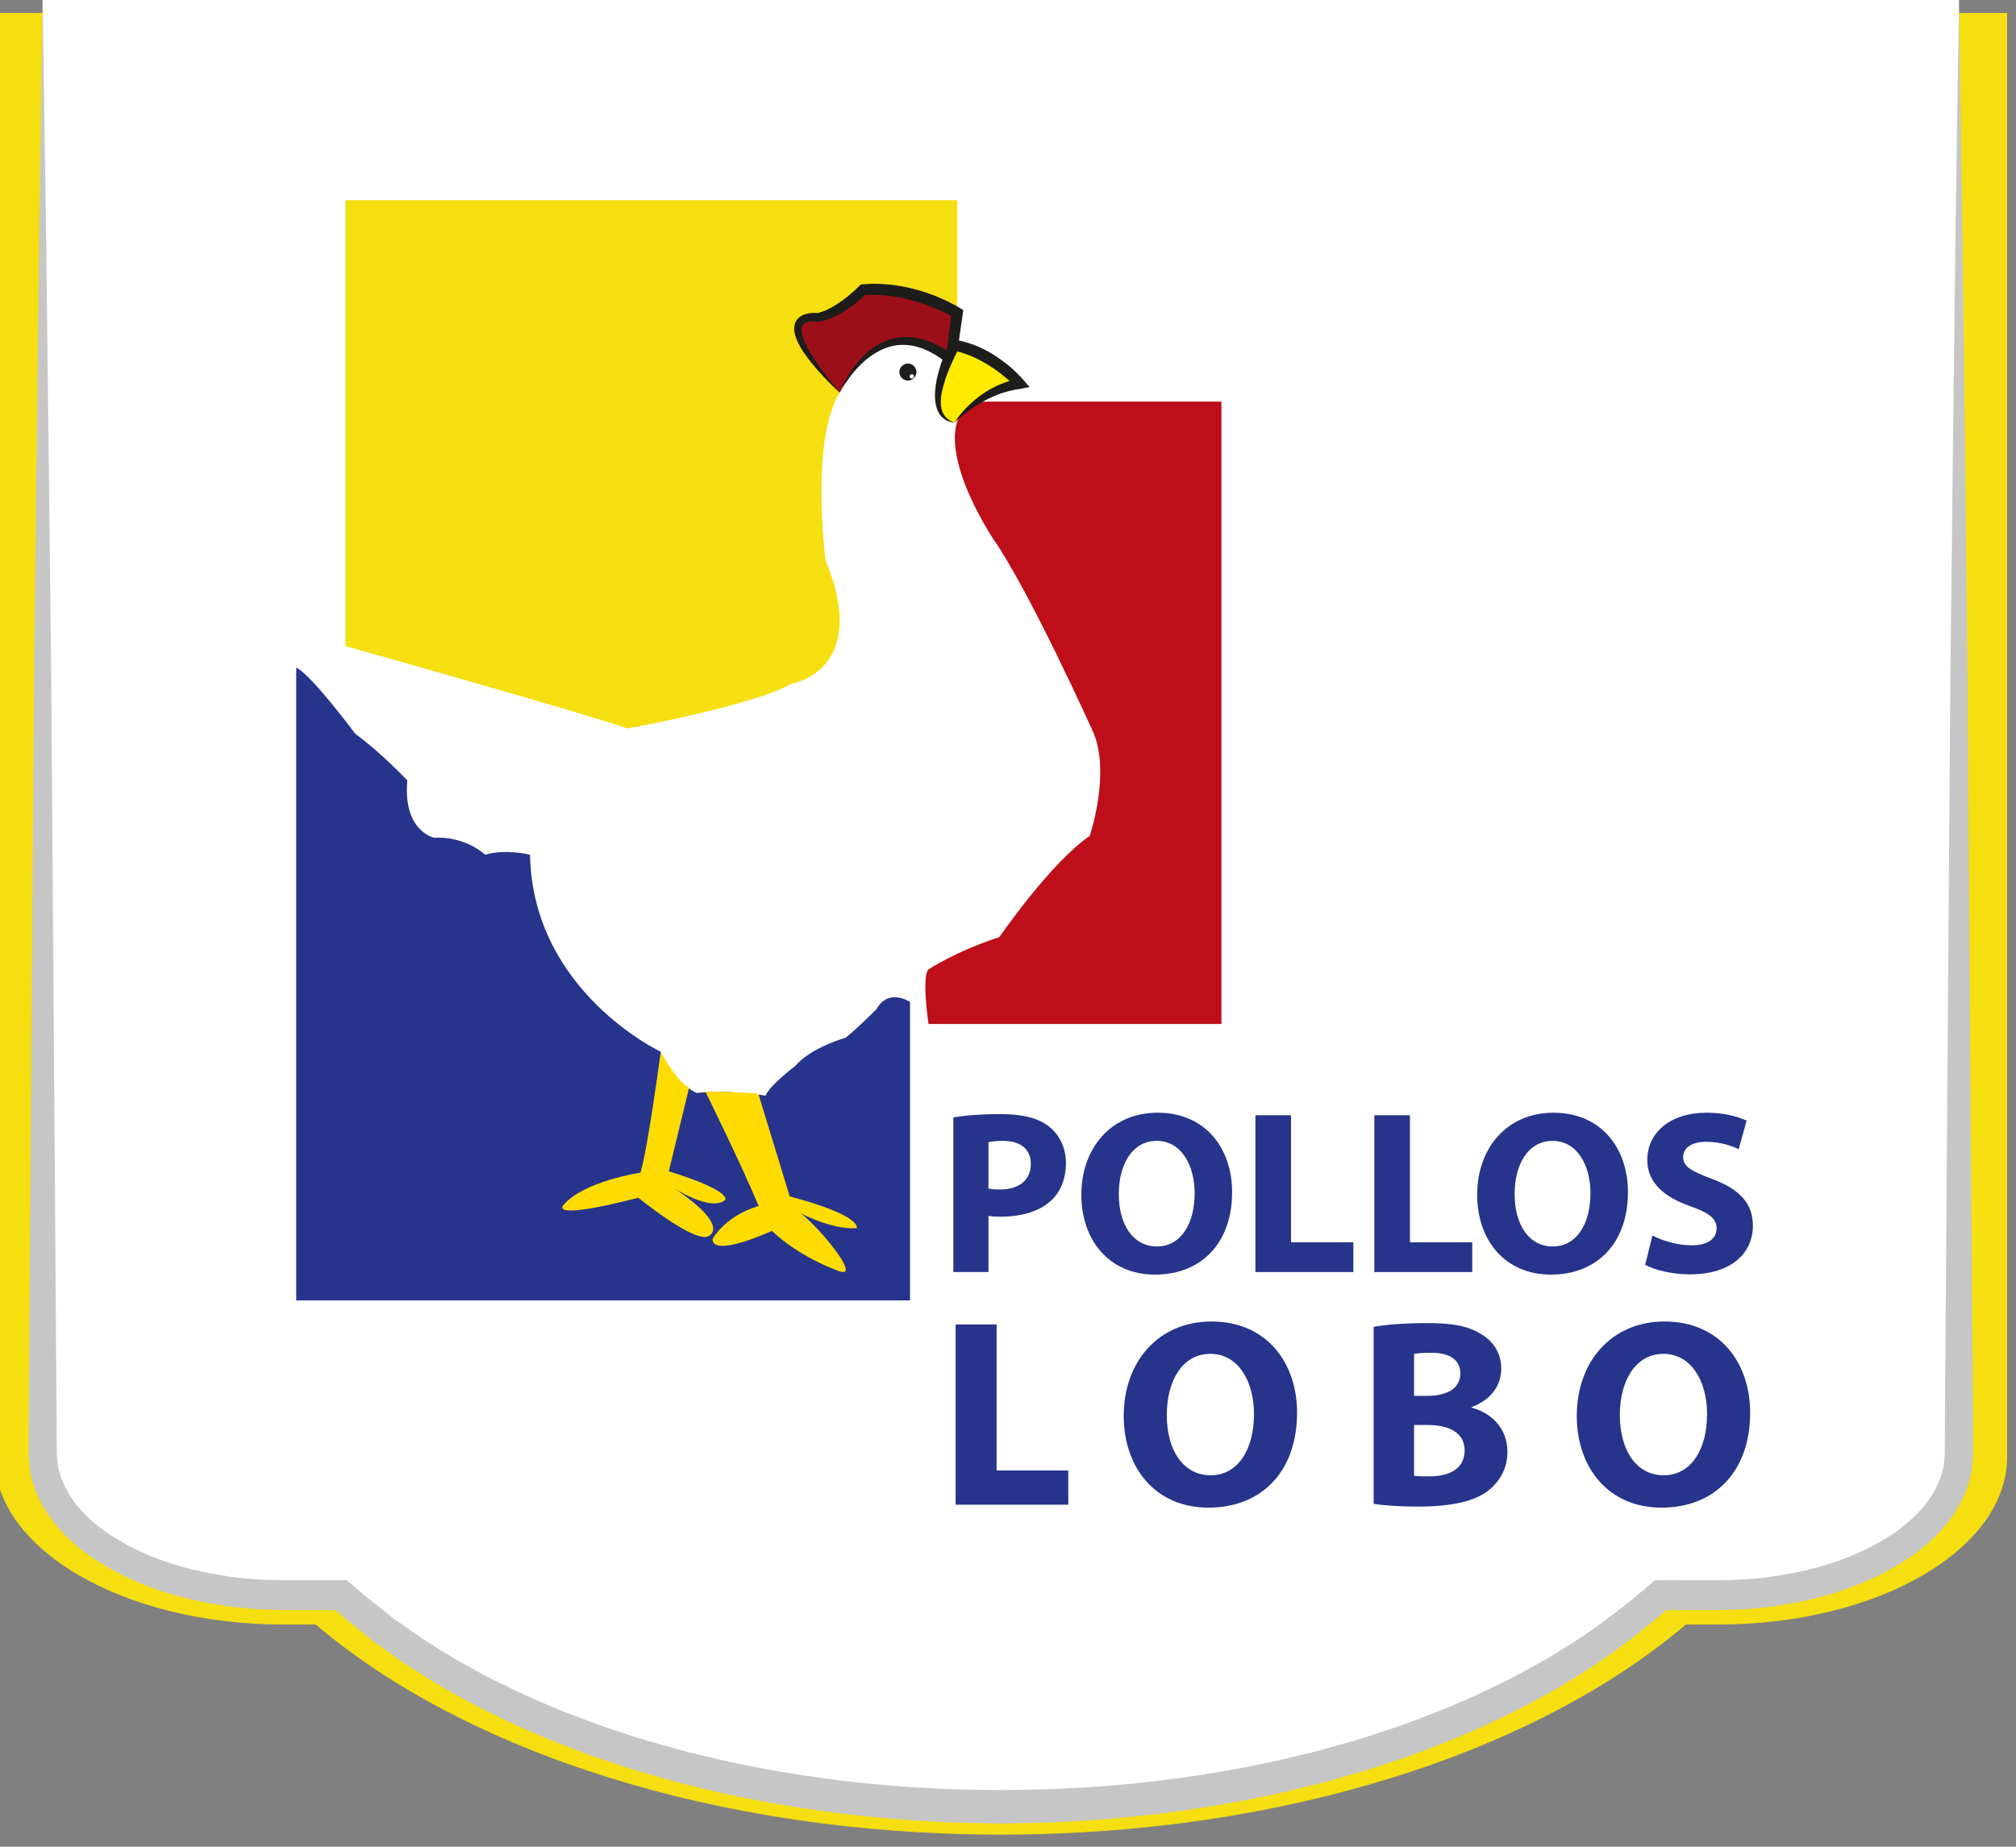 <?xml version="1.0" encoding="utf-8"?>
<!-- Generator: Adobe Illustrator 17.0.0, SVG Export Plug-In . SVG Version: 6.00 Build 0)  -->
<!DOCTYPE svg PUBLIC "-//W3C//DTD SVG 1.1//EN" "http://www.w3.org/Graphics/SVG/1.1/DTD/svg11.dtd">
<svg version="1.1" id="Capa_1" xmlns="http://www.w3.org/2000/svg" xmlns:xlink="http://www.w3.org/1999/xlink" x="0px" y="0px"
	 width="180.457px" height="165.349px" viewBox="0 0 180.457 165.349" enable-background="new 0 0 180.457 165.349"
	 xml:space="preserve">
<rect x="0" y="0" width="180.457" height="165.349" fill="#808080" stroke="none"/>
<g>
	<path fill="#F5DF11" d="M-0.492,1.162v129.277c0,8.292,11.577,15.013,25.858,15.013h2.893
		c13.369,11.356,35.847,18.811,61.323,18.811c25.483,0,47.957-7.455,61.329-18.811h2.893c14.281,0,25.858-6.721,25.858-15.013V1.162
		"/>
	<path fill="#FFFFFF" d="M3.817,0v130.221c0,6.95,9.666,12.603,21.548,12.603h5.167l1.284,1.098
		c13.065,11.178,34.659,17.851,57.765,17.851c23.108,0,44.705-6.673,57.772-17.851l1.284-1.098h5.166
		c11.882,0,21.549-5.653,21.549-12.603V0"/>
	<path fill="#C6C6C6" d="M3.817,0l0.301,20.332L4.36,40.665l0.228,20.332L4.736,81.33l0.295,40.665l0.037,5.083l0.016,2.541v0.527
		l0.056,0.632l0.058,0.63l0.139,0.459c0.335,1.267,1.182,2.618,2.24,3.686c1.054,1.109,2.387,1.995,3.778,2.755
		c2.804,1.526,5.991,2.402,9.21,2.853c0.802,0.145,1.623,0.163,2.433,0.25c0.815,0.051,1.629,0.054,2.451,0.079l5.083-0.012
		l0.489-0.001l0.386,0.324c0.491,0.413,1.031,0.889,1.481,1.249l1.547,1.234l0.773,0.617l0.781,0.547l1.561,1.096
		c1.064,0.708,2.18,1.375,3.275,2.052c1.139,0.612,2.252,1.27,3.412,1.844c2.316,1.157,4.681,2.224,7.105,3.15
		c1.217,0.453,2.42,0.938,3.663,1.321c1.235,0.405,2.463,0.829,3.72,1.163c1.251,0.355,2.497,0.726,3.767,1.011
		c1.265,0.304,2.525,0.628,3.806,0.864c2.546,0.538,5.118,0.962,7.699,1.307c2.581,0.351,5.177,0.59,7.775,0.769
		c1.302,0.062,2.602,0.148,3.904,0.189l3.881,0.061l3.958-0.065c1.306-0.042,2.589-0.128,3.885-0.189
		c2.59-0.178,5.192-0.417,7.771-0.769c2.581-0.345,5.152-0.769,7.699-1.307c1.281-0.236,2.54-0.56,3.805-0.864
		c1.271-0.285,2.517-0.656,3.767-1.011c1.258-0.333,2.486-0.758,3.72-1.163c1.243-0.382,2.447-0.868,3.663-1.321
		c2.425-0.925,4.79-1.992,7.105-3.149c1.16-0.574,2.273-1.232,3.412-1.844c1.097-0.678,2.207-1.341,3.28-2.055
		c2.148-1.461,4.128-2.999,6.138-4.739l0.37-0.319l0.507-0.004c3.374-0.028,6.853,0.164,9.967-0.317
		c3.218-0.451,6.405-1.327,9.209-2.853c2.785-1.467,5.286-3.722,6.03-6.493l0.141-0.513l0.044-0.525l0.051-0.526l0.005-0.629
		l0.012-2.542l0.037-5.083l0.297-40.665l0.149-20.332l0.227-20.333l0.244-20.332L175.352,0l0.303,20.333l0.243,20.332l0.228,20.333
		l0.149,20.332l0.297,40.665l0.037,5.083l0.012,2.542l-0.001,0.641l-0.058,0.74l-0.07,0.74l-0.181,0.716
		c-0.496,1.915-1.591,3.561-2.877,4.892c-1.286,1.355-2.811,2.372-4.379,3.241c-3.157,1.731-6.61,2.685-10.086,3.192
		c-3.605,0.543-6.939,0.339-10.332,0.391l0.876-0.324c-1.971,1.726-4.15,3.445-6.363,4.958c-1.119,0.753-2.273,1.451-3.417,2.164
		c-1.181,0.643-2.34,1.333-3.541,1.937c-2.399,1.213-4.845,2.329-7.345,3.298c-1.254,0.474-2.497,0.981-3.776,1.383
		c-1.27,0.423-2.536,0.867-3.828,1.217c-1.286,0.372-2.568,0.759-3.872,1.059c-1.299,0.319-2.594,0.658-3.908,0.907
		c-2.614,0.566-5.252,1.014-7.898,1.381c-2.649,0.373-5.304,0.631-7.977,0.828c-1.339,0.07-2.69,0.164-4.02,0.213l-3.957,0.077
		l-4.033-0.081c-1.335-0.049-2.668-0.143-4.002-0.213c-2.664-0.196-5.325-0.454-7.972-0.827c-2.646-0.367-5.284-0.815-7.898-1.38
		c-1.314-0.249-2.609-0.588-3.908-0.907c-1.304-0.3-2.586-0.687-3.872-1.059c-1.292-0.35-2.558-0.793-3.828-1.217
		c-1.278-0.402-2.522-0.908-3.775-1.383c-2.501-0.968-4.947-2.085-7.346-3.298c-1.201-0.603-2.359-1.294-3.54-1.937
		c-1.146-0.714-2.294-1.408-3.421-2.167l-1.673-1.187l-0.835-0.596l-0.77-0.621l-1.541-1.241c-0.577-0.47-1.022-0.871-1.54-1.309
		l0.875,0.322l-5.083-0.012c-0.871-0.029-1.754-0.038-2.628-0.097c-0.874-0.096-1.753-0.124-2.621-0.281
		c-3.476-0.507-6.929-1.462-10.085-3.192c-1.568-0.869-3.093-1.886-4.379-3.241c-1.291-1.355-2.368-2.924-2.888-4.944l-0.183-0.77
		l-0.055-0.636l-0.054-0.633l-0.007-0.189v-0.079v-0.159l0.001-0.318l0.016-2.541l0.037-5.083L2.898,81.33l0.148-20.333
		l0.228-20.332l0.242-20.333L3.817,0z"/>
	<polygon fill="#FFFFFF" points="34.87,58.965 26.514,55.872 26.514,64.05 37.952,80.246 42.55,84.683 62.915,104.031 
		79.672,89.337 84.084,86.218 94.499,85.591 101.555,79.951 102.678,51.595 90.01,38.927 86.643,35.159 82.83,28.665 70.609,24.335 
			"/>
	<path fill="#27348B" d="M26.515,59.773v0.695v55.964h54.943V89.706c0,0-1.923-1.282-2.993,0.641c0,0-1.924,1.925-2.779,2.566
		c0,0-3.074,0.855-4.516,2.539c0,0-2.243,1.684-2.644,2.646c0,0-2.654-0.464-5.367-0.306c-0.269,0.015-0.537,0.036-0.805,0.065
		c0,0-2.485-1.122-3.206-3.688c0,0-11.466-5.372-11.706-17.639c0,0-2.165-0.561-4.01,0c0,0-1.763-1.683-4.57-1.523
		c0,0-2.805-0.562-2.405-5.132c0,0-2.325-2.485-4.65-4.169C31.807,65.706,27.878,60.414,26.515,59.773"/>
	<path fill="#F5DF11" d="M30.924,17.92v39.928c0,0,21.648,6.094,25.257,7.377c0,0,11.382-2.085,14.669-4.009
		c0,0,7.133-1.123,3.044-11.065c0,0-1.398-10.663,1.265-14.993c0,0-6.954-6.895-1.905-6.735c0,0,1.844-0.401,4.009-2.486
		c0,0,3.527-0.641,8.418,2.085V17.92H30.924z"/>
	<path fill="#BD0E1A" d="M87.044,35.96h22.289v55.723H83.115c0,0-0.641-4.249,0-4.89c0,0,2.404-1.604,6.335-2.887
		c0,0,4.65-6.735,8.096-9.06c0,0,2.005-5.933,0.161-9.621c0,0-5.612-12.428-8.819-16.998C88.888,48.227,82.633,38.846,87.044,35.96"
		/>
	<path fill="#9D0F18" d="M75.159,35.159c0,0,3.467-8.018,9.96-2.967l0.562-4.169c0,0-3.849-2.446-8.418-2.085
		c0,0-2.086,2.125-4.009,2.486C73.254,28.424,68.045,27.582,75.159,35.159"/>
	<path fill="#1D1D1B" d="M75.159,35.159c0.372-0.967,0.91-1.874,1.58-2.686c0.668-0.807,1.5-1.533,2.525-1.938
		c0.252-0.102,0.516-0.19,0.786-0.245c0.269-0.066,0.545-0.093,0.822-0.115c0.277-0.011,0.555-0.003,0.831,0.031
		c0.275,0.029,0.547,0.086,0.813,0.155c0.264,0.073,0.529,0.153,0.779,0.261c0.258,0.092,0.497,0.222,0.743,0.34
		c0.243,0.122,0.467,0.27,0.701,0.408l0.66,0.463l-0.731,0.298c0.169-1.392,0.325-2.785,0.512-4.176l0.23,0.494
		c-0.134-0.081-0.294-0.172-0.448-0.252c-0.154-0.083-0.314-0.161-0.473-0.24c-0.318-0.154-0.645-0.296-0.974-0.43
		c-0.331-0.131-0.664-0.252-1.002-0.365c-0.337-0.108-0.674-0.22-1.019-0.304c-0.342-0.097-0.69-0.162-1.037-0.236
		c-0.348-0.052-0.696-0.125-1.047-0.149c-0.351-0.042-0.703-0.06-1.055-0.065c-0.352-0.024-0.703,0.01-1.055,0.011l0.307-0.143
		c-0.311,0.297-0.616,0.56-0.94,0.816c-0.165,0.125-0.323,0.257-0.493,0.374l-0.511,0.351c-0.175,0.112-0.36,0.213-0.539,0.318
		c-0.177,0.109-0.371,0.194-0.569,0.277c-0.2,0.077-0.378,0.187-0.597,0.231l-0.632,0.167l-0.056,0.015l-0.079-0.013
		c-0.145-0.024-0.334-0.038-0.497-0.033c-0.168,0.006-0.332,0.029-0.473,0.074c-0.284,0.097-0.441,0.246-0.472,0.544
		c-0.024,0.143,0.001,0.312,0.028,0.48c0.039,0.17,0.091,0.341,0.157,0.513c0.069,0.17,0.138,0.342,0.226,0.509
		c0.084,0.169,0.17,0.337,0.266,0.503c0.374,0.665,0.819,1.302,1.284,1.924C74.176,33.946,74.669,34.55,75.159,35.159
		 M75.159,35.159c-0.567-0.537-1.131-1.08-1.652-1.666c-0.526-0.58-1.037-1.179-1.492-1.834c-0.234-0.322-0.431-0.675-0.612-1.045
		c-0.087-0.187-0.162-0.384-0.223-0.59c-0.052-0.213-0.101-0.432-0.084-0.679c0.009-0.239,0.079-0.514,0.254-0.732
		c0.168-0.22,0.402-0.362,0.626-0.446c0.226-0.086,0.452-0.126,0.672-0.144c0.225-0.017,0.428-0.015,0.667,0.013l-0.133,0.001
		l0.513-0.166c0.173-0.039,0.336-0.152,0.502-0.225c0.167-0.08,0.333-0.161,0.492-0.27c0.158-0.103,0.322-0.196,0.479-0.303
		l0.462-0.338c0.155-0.114,0.299-0.243,0.449-0.363c0.29-0.243,0.581-0.512,0.839-0.772l0.135-0.136l0.171-0.007
		c0.38-0.015,0.763-0.061,1.143-0.047c0.382,0.002,0.763,0.019,1.142,0.06c0.381,0.023,0.754,0.096,1.131,0.149
		c0.371,0.075,0.745,0.143,1.112,0.242c0.369,0.087,0.73,0.201,1.091,0.314c0.358,0.12,0.71,0.255,1.062,0.397
		c0.348,0.146,0.693,0.3,1.033,0.469c0.17,0.085,0.339,0.17,0.506,0.262c0.169,0.092,0.329,0.184,0.507,0.294l0.275,0.168
		L86.18,28.09c-0.186,1.39-0.404,2.776-0.608,4.163l-0.114,0.76l-0.617-0.461l-0.597-0.444c-0.207-0.128-0.408-0.277-0.62-0.396
		c-0.216-0.116-0.425-0.246-0.65-0.337c-0.218-0.108-0.445-0.188-0.674-0.264c-0.229-0.071-0.463-0.133-0.699-0.169
		c-0.236-0.044-0.475-0.057-0.713-0.065c-0.239,0.003-0.479,0.009-0.717,0.051c-0.237,0.03-0.473,0.092-0.702,0.167
		c-0.464,0.148-0.902,0.377-1.32,0.647c-0.209,0.138-0.408,0.286-0.604,0.445c-0.193,0.163-0.379,0.332-0.56,0.511
		c-0.358,0.358-0.688,0.75-0.99,1.164C75.695,34.276,75.401,34.702,75.159,35.159"/>
	<path fill="#1D1D1B" d="M82.033,33.314c0,0.42-0.342,0.762-0.762,0.762c-0.421,0-0.763-0.342-0.763-0.762
		c0-0.421,0.342-0.762,0.763-0.762C81.691,32.552,82.033,32.894,82.033,33.314"/>
	<path fill="#FFFFFF" d="M81.817,33.7c0,0.108-0.087,0.195-0.196,0.195c-0.107,0-0.195-0.087-0.195-0.195
		c0-0.108,0.088-0.196,0.195-0.196C81.73,33.504,81.817,33.592,81.817,33.7"/>
	<path fill="#FFEB00" d="M85.44,37.844c0,0,2.205-2.926,5.853-3.488c0,0-2.486-2.846-5.853-3.447
		C85.44,30.909,82.112,37.123,85.44,37.844"/>
	<path fill="#1D1D1B" d="M85.44,37.844c0.309-0.497,0.683-0.956,1.097-1.379c0.414-0.422,0.868-0.81,1.362-1.149
		c0.242-0.177,0.502-0.327,0.759-0.485c0.27-0.133,0.533-0.285,0.817-0.393c0.277-0.125,0.564-0.226,0.857-0.317
		c0.287-0.102,0.594-0.144,0.891-0.219l-0.276,0.756c-0.177-0.182-0.385-0.381-0.591-0.561c-0.207-0.183-0.425-0.356-0.638-0.532
		c-0.433-0.346-0.888-0.663-1.358-0.947c-0.236-0.143-0.477-0.272-0.719-0.402c-0.119-0.069-0.244-0.12-0.366-0.18
		c-0.125-0.057-0.247-0.12-0.374-0.167c-0.251-0.104-0.505-0.199-0.764-0.274c-0.257-0.091-0.522-0.133-0.782-0.208l0.513-0.249
		c-0.149,0.267-0.297,0.561-0.435,0.849c-0.142,0.289-0.265,0.586-0.395,0.879c-0.256,0.59-0.47,1.196-0.63,1.808
		c-0.078,0.306-0.144,0.616-0.171,0.926c-0.012,0.154-0.025,0.31-0.023,0.463c0.002,0.153,0.012,0.308,0.045,0.455
		c0.025,0.15,0.071,0.294,0.134,0.43c0.059,0.139,0.141,0.27,0.245,0.382c0.1,0.118,0.225,0.216,0.359,0.302
		C85.132,37.722,85.286,37.781,85.44,37.844 M85.44,37.844c-0.162-0.026-0.332-0.048-0.49-0.109
		c-0.162-0.053-0.322-0.133-0.459-0.244c-0.142-0.104-0.268-0.239-0.368-0.387c-0.107-0.145-0.184-0.311-0.243-0.479
		c-0.243-0.681-0.213-1.4-0.127-2.077c0.089-0.683,0.276-1.339,0.482-1.984c0.104-0.323,0.231-0.637,0.358-0.95
		c0.129-0.314,0.262-0.617,0.418-0.934l0.159-0.325l0.355,0.075c0.299,0.063,0.606,0.103,0.895,0.201
		c0.295,0.08,0.581,0.182,0.864,0.293c0.143,0.051,0.28,0.116,0.417,0.178c0.138,0.064,0.28,0.119,0.411,0.192
		c0.271,0.135,0.534,0.283,0.787,0.444c0.508,0.319,0.994,0.67,1.452,1.052c0.23,0.19,0.45,0.392,0.663,0.602
		c0.216,0.211,0.415,0.419,0.625,0.662l0.521,0.602l-0.796,0.154c-0.269,0.052-0.544,0.079-0.808,0.149
		c-0.271,0.058-0.539,0.126-0.801,0.217c-0.268,0.075-0.521,0.194-0.781,0.294c-0.254,0.116-0.514,0.224-0.761,0.362
		c-0.253,0.125-0.489,0.279-0.734,0.423c-0.243,0.149-0.479,0.309-0.711,0.477C86.305,37.07,85.858,37.435,85.44,37.844"/>
	<path fill="#FFDC00" d="M59.147,94.169c0,0-1.176,8.779-1.818,10.824c0,0-5.056,0.75-6.882,2.886c0,0-1.563,1.484,6.695-0.641
		c0,0,5.171,4.229,6.335,3.408c0,0,1.963-0.883-3.248-4.33c0,0,3.357,2.225,4.689,1.122c0,0,0.663-0.801-5.05-2.565l1.818-7.497
		C61.686,97.376,60.777,97.109,59.147,94.169"/>
	<path fill="#FFDC00" d="M63.14,97.738c0,0,3.167,6.4,4.771,10.249c0,0-2.646,0.615-4.114,2.913c0,0-0.481,1.844,5.315-0.695
		c0,0,1.957,2.074,5.905,3.581c2.485,0.949-2.432-4.756-3.554-5.265c0,0,2.885,1.604,5.22,1.443c0,0,0.619-1.082-5.993-2.846
		l-2.785-9.113C67.905,98.005,68.339,97.778,63.14,97.738"/>
	<path fill="#27348B" d="M85.336,100.044c0.979-0.167,2.354-0.292,4.291-0.292c1.957,0,3.352,0.375,4.29,1.124
		c0.894,0.709,1.498,1.875,1.498,3.249c0,1.375-0.457,2.541-1.29,3.333c-1.084,1.02-2.687,1.478-4.561,1.478
		c-0.417,0-0.791-0.021-1.083-0.063v5.019h-3.145V100.044z M88.481,106.416c0.27,0.062,0.604,0.083,1.061,0.083
		c1.688,0,2.729-0.853,2.729-2.291c0-1.291-0.895-2.061-2.479-2.061c-0.645,0-1.082,0.062-1.311,0.124V106.416z"/>
	<path fill="#27348B" d="M110.289,106.728c0,4.603-2.791,7.394-6.894,7.394c-4.165,0-6.602-3.145-6.602-7.144
		c0-4.206,2.688-7.351,6.831-7.351C107.935,99.627,110.289,102.855,110.289,106.728 M100.147,106.916
		c0,2.749,1.291,4.685,3.415,4.685c2.145,0,3.374-2.04,3.374-4.768c0-2.52-1.208-4.686-3.394-4.686
		C101.396,102.147,100.147,104.188,100.147,106.916"/>
	<polygon fill="#27348B" points="112.375,99.856 115.561,99.856 115.561,111.228 121.142,111.228 121.142,113.893 112.375,113.893 	
		"/>
	<polygon fill="#27348B" points="123.019,99.856 126.205,99.856 126.205,111.228 131.786,111.228 131.786,113.893 123.019,113.893 	
		"/>
	<path fill="#27348B" d="M145.721,106.728c0,4.603-2.791,7.394-6.894,7.394c-4.165,0-6.602-3.145-6.602-7.144
		c0-4.206,2.687-7.351,6.832-7.351C143.367,99.627,145.721,102.855,145.721,106.728 M135.578,106.916
		c0,2.749,1.292,4.685,3.416,4.685c2.145,0,3.373-2.04,3.373-4.768c0-2.52-1.208-4.686-3.394-4.686
		C136.828,102.147,135.578,104.188,135.578,106.916"/>
	<path fill="#27348B" d="M147.91,110.623c0.855,0.438,2.166,0.875,3.521,0.875c1.457,0,2.227-0.604,2.227-1.521
		c0-0.874-0.666-1.374-2.353-1.978c-2.332-0.812-3.853-2.103-3.853-4.144c0-2.395,2-4.228,5.311-4.228
		c1.583,0,2.749,0.333,3.582,0.708l-0.708,2.562c-0.562-0.271-1.562-0.667-2.937-0.667c-1.374,0-2.04,0.625-2.04,1.354
		c0,0.895,0.791,1.291,2.603,1.978c2.478,0.917,3.644,2.208,3.644,4.186c0,2.354-1.812,4.353-5.665,4.353
		c-1.603,0-3.186-0.417-3.977-0.854L147.91,110.623z"/>
	<polygon fill="#27348B" points="85.542,118.583 89.207,118.583 89.207,131.658 95.625,131.658 95.625,134.723 85.542,134.723 	"/>
	<path fill="#27348B" d="M116.104,126.486c0,5.292-3.209,8.501-7.927,8.501c-4.79,0-7.59-3.616-7.59-8.214
		c0-4.837,3.089-8.453,7.853-8.453C113.398,118.32,116.104,122.032,116.104,126.486 M104.442,126.701
		c0,3.161,1.484,5.388,3.927,5.388c2.467,0,3.879-2.346,3.879-5.484c0-2.897-1.388-5.388-3.903-5.388
		C105.878,121.217,104.442,123.564,104.442,126.701"/>
	<path fill="#27348B" d="M122.96,118.798c0.958-0.191,2.898-0.335,4.718-0.335c2.227,0,3.592,0.215,4.765,0.91
		c1.126,0.598,1.94,1.7,1.94,3.161c0,1.437-0.837,2.778-2.658,3.449v0.047c1.844,0.503,3.209,1.892,3.209,3.976
		c0,1.46-0.671,2.61-1.677,3.424c-1.173,0.934-3.137,1.461-6.345,1.461c-1.796,0-3.138-0.12-3.952-0.24V118.798z M126.576,124.977
		h1.198c1.916,0,2.946-0.79,2.946-1.988c0-1.221-0.935-1.868-2.588-1.868c-0.79,0-1.244,0.048-1.556,0.096V124.977z
		 M126.576,132.137c0.36,0.048,0.79,0.048,1.413,0.048c1.652,0,3.113-0.623,3.113-2.323c0-1.629-1.461-2.275-3.281-2.275h-1.245
		V132.137z"/>
	<path fill="#27348B" d="M156.66,126.486c0,5.292-3.21,8.501-7.927,8.501c-4.79,0-7.591-3.616-7.591-8.214
		c0-4.837,3.089-8.453,7.855-8.453C153.953,118.32,156.66,122.032,156.66,126.486 M144.997,126.701c0,3.161,1.485,5.388,3.928,5.388
		c2.466,0,3.879-2.346,3.879-5.484c0-2.897-1.389-5.388-3.903-5.388C146.434,121.217,144.997,123.564,144.997,126.701"/>
</g>
</svg>
